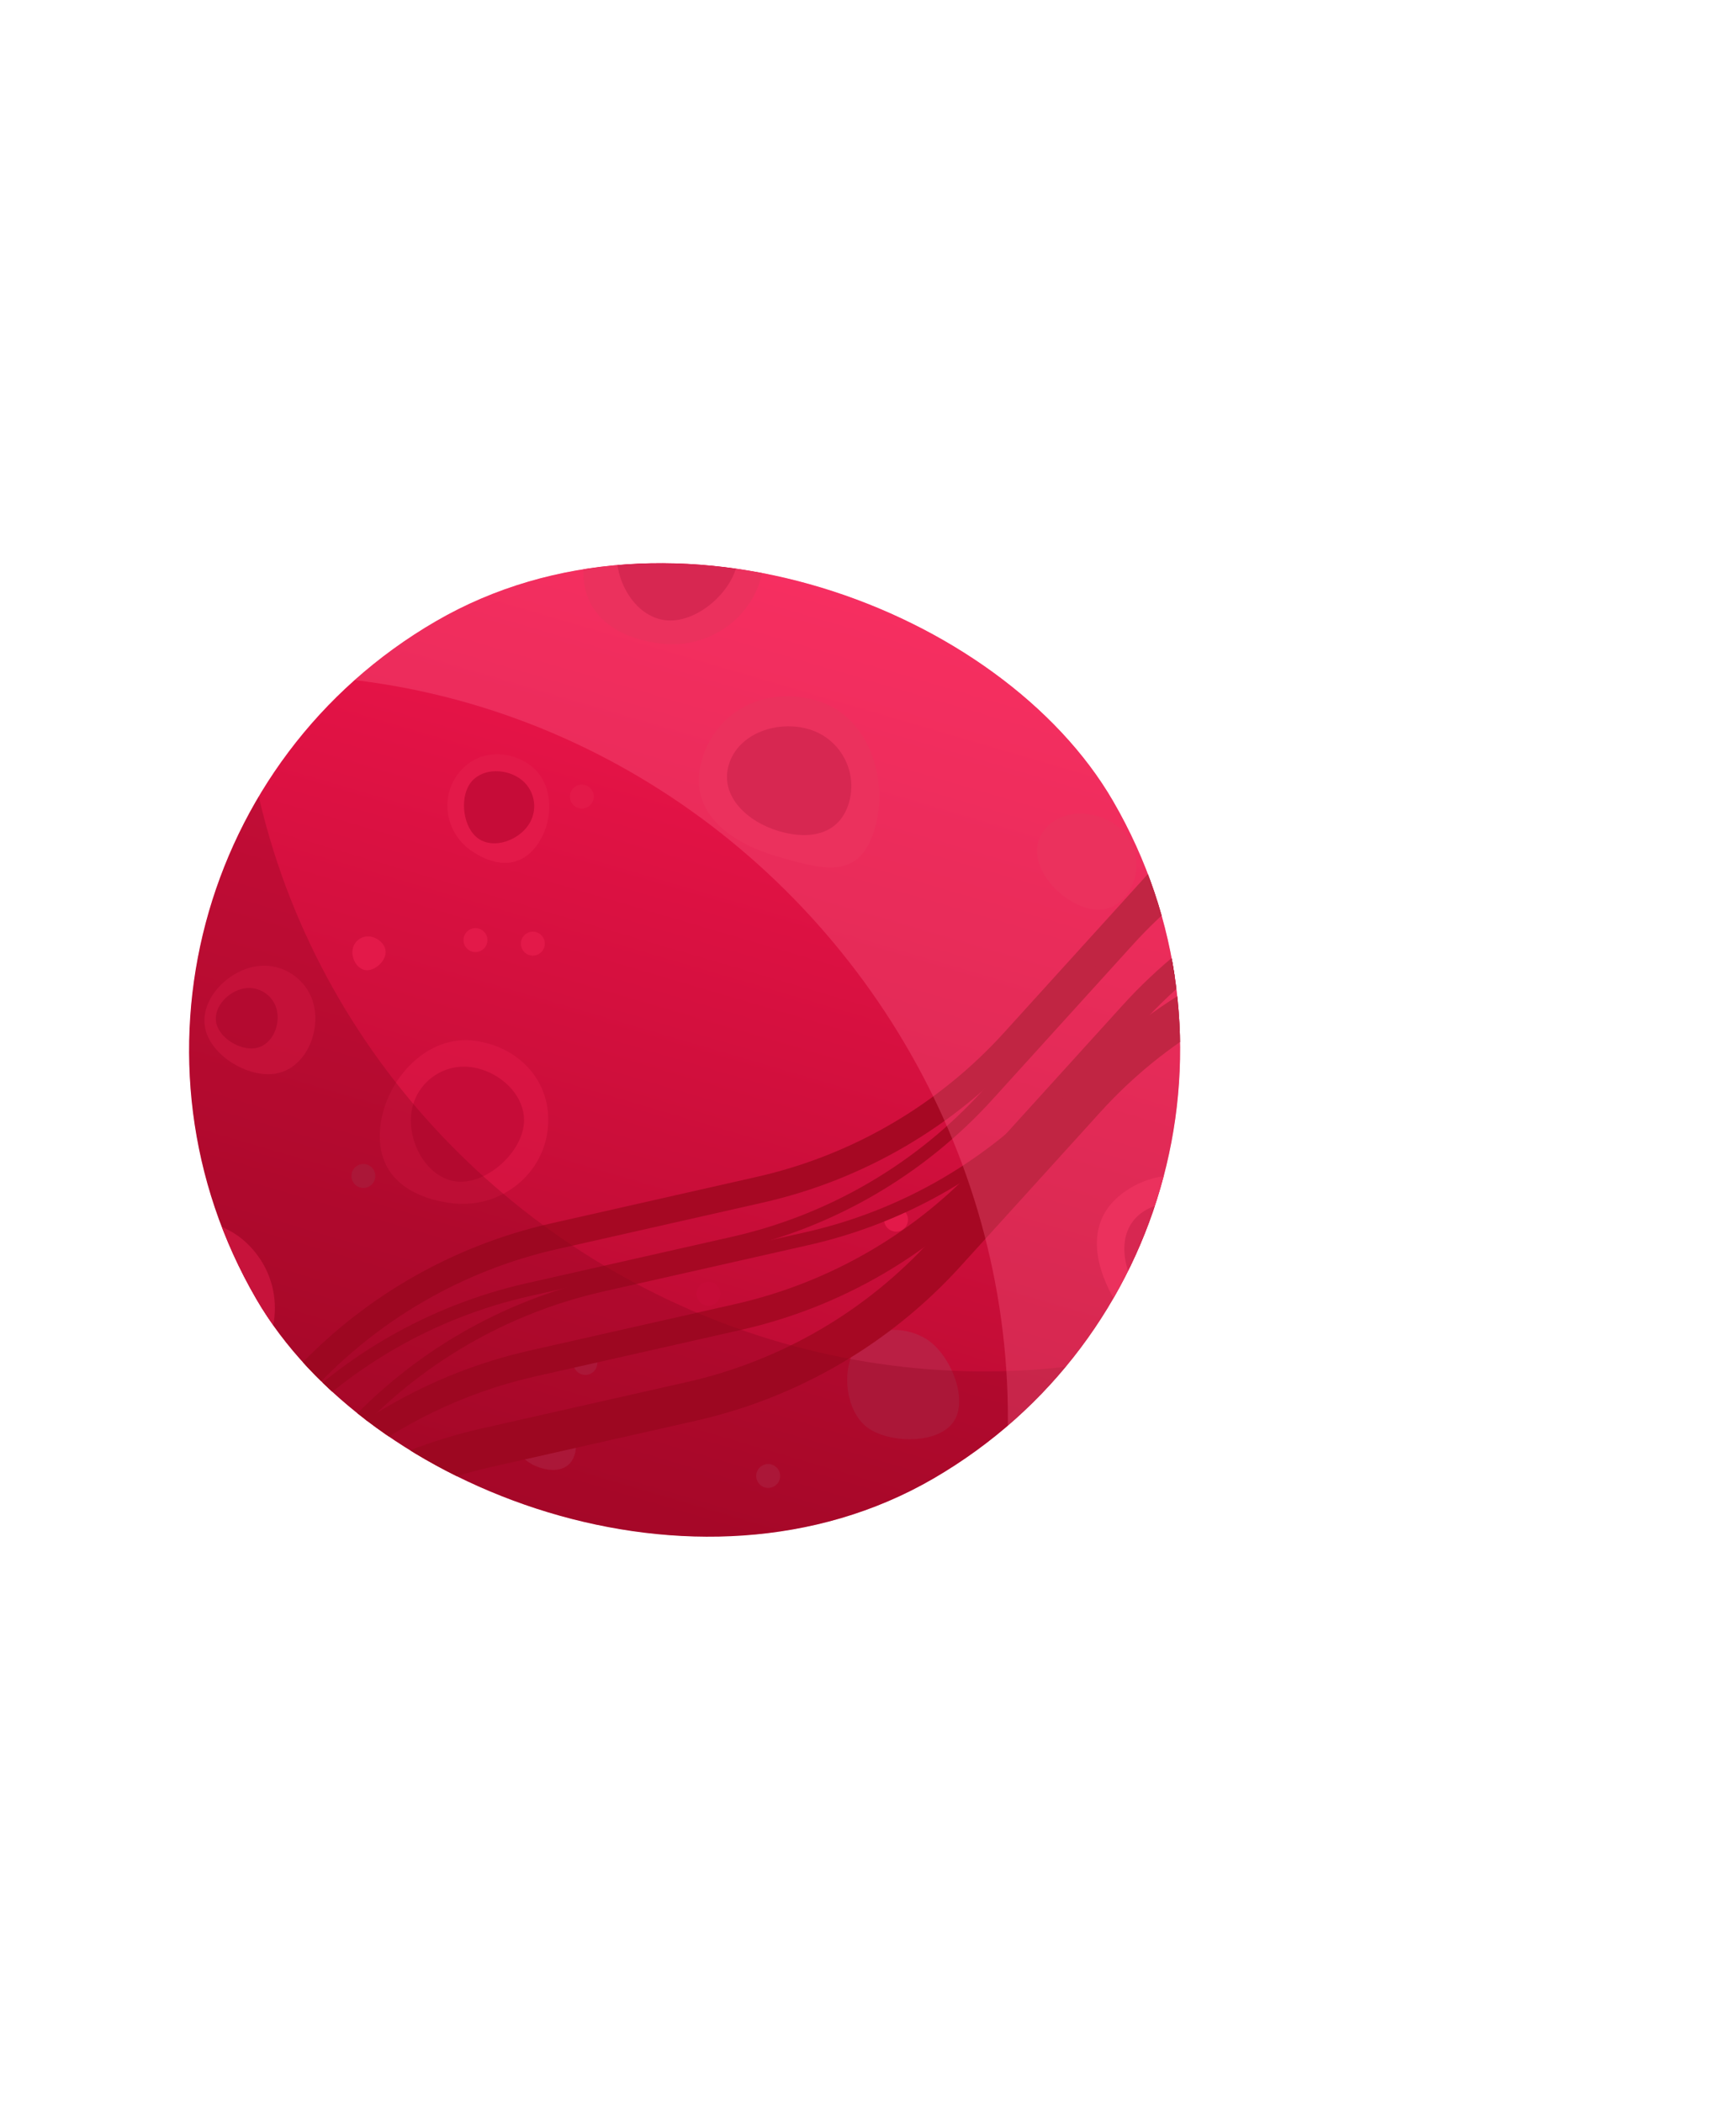 <svg width="237" height="287" viewBox="0 0 237 287" fill="none" xmlns="http://www.w3.org/2000/svg">
<g filter="url(#filter0_d_2_417)">
<g clip-path="url(#clip0_2_417)">
<rect x="1" y="116.957" width="135.277" height="135.277" rx="67.638" transform="rotate(-30.156 1 116.957)" fill="url(#paint0_linear_2_417)"/>
<g filter="url(#filter1_i_2_417)">
<path d="M9.459 203.298C7.231 206.263 3.861 205.742 0.896 203.514C-2.069 201.286 -4.01 197.467 -1.782 194.502C0.446 191.537 5.159 191.667 8.124 193.895C11.089 196.123 11.687 200.333 9.459 203.298Z" fill="#E31949"/>
</g>
<g filter="url(#filter2_i_2_417)">
<path d="M39.223 235.723C39.058 236.891 39.822 238.324 40.99 238.488C42.158 238.653 43.565 237.436 43.729 236.268C43.894 235.1 42.804 234.07 41.636 233.906C40.468 233.741 39.387 234.555 39.223 235.723Z" fill="#C60C38"/>
</g>
<g filter="url(#filter3_i_2_417)">
<path d="M20.73 230.823C20.565 231.991 21.329 233.423 22.497 233.588C23.665 233.752 25.072 232.536 25.236 231.368C25.401 230.2 24.31 229.17 23.142 229.006C21.974 228.841 20.894 229.655 20.73 230.823Z" fill="#C60C38"/>
</g>
<g filter="url(#filter4_i_2_417)">
<path d="M73.515 112.39C71.303 115.748 67.934 115.826 64.487 113.556C61.041 111.286 60.04 106.723 62.252 103.365C64.464 100.007 68.68 99.34 72.126 101.61C75.573 103.88 75.727 109.032 73.515 112.39Z" fill="#E31949"/>
</g>
<g filter="url(#filter5_i_2_417)">
<path d="M72.173 109.899C70.776 112.02 67.503 113.247 65.382 111.85C63.261 110.453 62.721 106.485 64.118 104.364C65.515 102.244 68.742 102.133 70.862 103.53C72.983 104.927 73.57 107.779 72.173 109.899Z" fill="#C60C38"/>
</g>
<g filter="url(#filter6_i_2_417)">
<path d="M130.213 191.321C128.176 194.412 121.72 194.352 118.629 192.316C115.537 190.28 114.75 184.495 116.786 181.404C118.823 178.312 123.526 178.151 126.618 180.187C129.71 182.223 132.249 188.229 130.213 191.321Z" fill="#BA1F44"/>
</g>
<g filter="url(#filter7_i_2_417)">
<path d="M75.771 245.043C80.214 244.756 83.996 237.977 83.71 233.534C83.424 229.091 77.85 224.824 73.407 225.11C68.965 225.396 65.995 230.213 66.281 234.656C66.567 239.099 71.328 245.329 75.771 245.043Z" fill="#E31949"/>
</g>
<g filter="url(#filter8_i_2_417)">
<path d="M119.416 110.452C117.398 117.236 112.95 116.27 105.987 114.199C99.024 112.129 93.827 107.764 95.844 100.98C97.862 94.195 104.626 90.924 111.589 92.995C118.551 95.066 121.433 103.668 119.416 110.452Z" fill="#E31949"/>
</g>
<g filter="url(#filter9_i_2_417)">
<path d="M115.887 106.939C114.613 111.224 110.587 112.048 106.302 110.774C102.017 109.5 98.222 105.998 99.497 101.713C100.771 97.429 106.151 95.6 110.436 96.874C114.72 98.148 117.161 102.654 115.887 106.939Z" fill="#C60C38"/>
</g>
<g filter="url(#filter10_i_2_417)">
<path d="M165.778 181.935C159.966 185.852 157.174 182.313 153.154 176.348C149.134 170.383 147.908 163.775 153.72 159.858C159.532 155.941 166.762 157.698 170.782 163.663C174.802 169.629 171.591 178.019 165.778 181.935Z" fill="#E31949"/>
</g>
<g filter="url(#filter11_i_2_417)">
<path d="M165.29 177.029C161.619 179.502 158.023 177.599 155.549 173.928C153.076 170.257 152.378 165.192 156.049 162.718C159.72 160.244 164.984 162.232 167.458 165.903C169.932 169.574 168.961 174.555 165.29 177.029Z" fill="#C60C38"/>
</g>
<g filter="url(#filter12_i_2_417)">
<path d="M78.462 195.834C77.849 197.897 75.911 198.294 73.849 197.68C71.786 197.067 69.96 195.382 70.573 193.319C71.186 191.257 73.776 190.377 75.838 190.99C77.9 191.603 79.075 193.772 78.462 195.834Z" fill="#BA1F44"/>
</g>
<g filter="url(#filter13_i_2_417)">
<path d="M153.795 119.441C151.567 122.406 148.197 121.885 145.232 119.657C142.267 117.43 140.326 113.61 142.554 110.645C144.782 107.68 149.494 107.81 152.46 110.038C155.425 112.266 156.023 116.476 153.795 119.441Z" fill="#E31949"/>
</g>
<g opacity="0.5" filter="url(#filter14_i_2_417)">
<path d="M51.972 150.716C51.086 157.004 54.996 160.615 61.45 161.524C67.903 162.433 73.852 158.072 74.738 151.784C75.624 145.497 71.326 140.304 64.872 139.395C58.419 138.486 52.858 144.429 51.972 150.716Z" fill="#E31949"/>
</g>
<g filter="url(#filter15_i_2_417)">
<path d="M56.163 149.167C55.603 153.138 58.2 158.01 62.172 158.569C66.143 159.128 70.926 154.991 71.485 151.02C72.044 147.049 68.338 143.549 64.366 142.989C60.395 142.43 56.722 145.196 56.163 149.167Z" fill="#C60C38"/>
</g>
<g filter="url(#filter16_i_2_417)">
<path d="M48.128 126.984C47.964 128.152 48.728 129.585 49.896 129.749C51.064 129.914 52.47 128.697 52.635 127.529C52.799 126.361 51.709 125.332 50.541 125.167C49.373 125.003 48.293 125.816 48.128 126.984Z" fill="#E31949"/>
</g>
<g filter="url(#filter17_i_2_417)">
<path d="M12.276 119.131C12.112 120.299 12.876 121.732 14.043 121.896C15.211 122.061 16.618 120.844 16.783 119.676C16.947 118.508 15.857 117.478 14.689 117.314C13.521 117.149 12.441 117.963 12.276 119.131Z" fill="#E31949"/>
</g>
<g filter="url(#filter18_i_2_417)">
<path d="M174.758 172.624C174.594 173.792 175.358 175.225 176.526 175.389C177.694 175.554 179.1 174.337 179.265 173.169C179.429 172.001 178.339 170.972 177.171 170.807C176.003 170.643 174.923 171.456 174.758 172.624Z" fill="#C60C38"/>
</g>
<g filter="url(#filter19_i_2_417)">
<path d="M183.558 151.867C183.394 153.035 184.158 154.467 185.326 154.632C186.494 154.796 187.9 153.58 188.065 152.411C188.229 151.243 187.139 150.214 185.971 150.05C184.803 149.885 183.723 150.699 183.558 151.867Z" fill="#C60C38"/>
</g>
<g filter="url(#filter20_i_2_417)">
<path d="M165.065 146.966C164.901 148.134 165.664 149.566 166.832 149.731C168 149.895 169.407 148.679 169.572 147.511C169.736 146.343 168.646 145.313 167.478 145.149C166.31 144.984 165.23 145.798 165.065 146.966Z" fill="#C60C38"/>
</g>
<g filter="url(#filter21_i_2_417)">
<path d="M97.078 217.851C96.913 219.019 97.677 220.452 98.845 220.616C100.013 220.781 101.42 219.564 101.584 218.396C101.749 217.228 100.659 216.198 99.491 216.034C98.323 215.869 97.242 216.683 97.078 217.851Z" fill="#BA1F44"/>
</g>
<g opacity="0.8">
<g filter="url(#filter22_i_2_417)">
<path d="M34.864 129.242C31.051 129.887 27.333 133.696 27.979 137.509C28.624 141.321 33.823 144.508 37.635 143.863C41.448 143.217 43.582 138.789 42.936 134.976C42.291 131.164 38.676 128.596 34.864 129.242Z" fill="#E31949"/>
</g>
<g filter="url(#filter23_i_2_417)">
<path d="M33.342 132.243C31.216 132.603 29.144 134.726 29.504 136.851C29.864 138.976 32.761 140.753 34.887 140.393C37.012 140.033 38.201 137.565 37.842 135.439C37.482 133.314 35.467 131.883 33.342 132.243Z" fill="#C60C38"/>
</g>
</g>
<g filter="url(#filter24_i_2_417)">
<path d="M16.671 184.783C20.595 190.37 26.317 190.332 32.051 186.304C37.784 182.276 39.251 174.482 35.327 168.896C31.402 163.309 24.213 162.39 18.48 166.418C12.746 170.446 12.746 179.197 16.671 184.783Z" fill="#E31949"/>
</g>
<g filter="url(#filter25_i_2_417)">
<path d="M18.822 180.489C21.301 184.017 26.918 185.933 30.447 183.455C33.975 180.976 34.69 174.214 32.212 170.686C29.733 167.157 24.252 167.133 20.723 169.612C17.195 172.09 16.344 176.96 18.822 180.489Z" fill="#C60C38"/>
</g>
<g filter="url(#filter26_i_2_417)">
<path d="M79.768 73.558C78.818 80.307 83.014 84.182 89.941 85.157C96.868 86.133 103.254 81.453 104.204 74.704C105.155 67.955 100.542 62.381 93.615 61.406C86.688 60.43 80.719 66.809 79.768 73.558Z" fill="#E31949"/>
</g>
<g filter="url(#filter27_i_2_417)">
<path d="M84.266 71.895C83.666 76.157 86.454 81.386 90.716 81.986C94.979 82.587 100.112 78.146 100.713 73.883C101.313 69.621 97.334 65.864 93.072 65.264C88.809 64.663 84.867 67.632 84.266 71.895Z" fill="#C60C38"/>
</g>
<circle cx="96.724" cy="174.731" r="1.633" transform="rotate(-30.156 96.724 174.731)" fill="#C60C38"/>
<circle cx="79.914" cy="184.176" r="1.633" transform="rotate(-30.156 79.914 184.176)" fill="#BA1F44"/>
<circle cx="64.909" cy="126.475" r="1.633" transform="rotate(-30.156 64.909 126.475)" fill="#E31949"/>
<circle cx="104.872" cy="199.596" r="1.633" transform="rotate(-30.156 104.872 199.596)" fill="#BA1F44"/>
<circle cx="150.078" cy="185.288" r="1.633" transform="rotate(-30.156 150.078 185.288)" fill="#BA1F44"/>
<circle cx="150.235" cy="207.234" r="1.633" transform="rotate(-30.156 150.235 207.234)" fill="#E31949"/>
<circle cx="122.328" cy="164.619" r="1.633" transform="rotate(-30.156 122.328 164.619)" fill="#E31949"/>
<circle cx="79.433" cy="106.888" r="1.633" transform="rotate(-30.156 79.433 106.888)" fill="#E31949"/>
<circle cx="72.746" cy="126.959" r="1.633" transform="rotate(-30.156 72.746 126.959)" fill="#E31949"/>
<circle cx="49.609" cy="158.66" r="1.633" transform="rotate(-30.156 49.609 158.66)" fill="#BA1F44"/>
<circle cx="115.592" cy="70.21" r="1.633" transform="rotate(-30.156 115.592 70.21)" fill="#BA1F44"/>
<path d="M-108.885 291.356L-75.436 254.757C-66.184 244.633 -54.039 237.606 -40.651 234.631L-13.478 228.592C-0.169 225.635 11.914 218.672 21.147 208.641L41.265 186.784C50.442 176.813 62.437 169.872 75.655 166.885L103.719 160.541C117.096 157.518 129.216 150.447 138.431 140.29L157.554 119.214C166.824 108.997 179.033 101.904 192.501 98.911L220.152 92.766C233.62 89.773 245.829 82.679 255.099 72.462L274.132 51.484C283.403 41.267 295.612 34.173 309.079 31.18L357.429 20.435" stroke="#A60823" stroke-width="3.607"/>
<path d="M-111.837 308.716L-78.388 272.117C-69.136 261.994 -56.99 254.967 -43.603 251.992L-16.43 245.953C-3.121 242.995 8.963 236.032 18.196 226.001L38.313 204.144C47.49 194.173 59.486 187.232 72.704 184.245L100.768 177.902C114.144 174.878 126.264 167.807 135.479 157.651L154.602 136.574C163.872 126.357 176.081 119.264 189.549 116.271L217.2 110.126C230.668 107.133 242.877 100.04 252.147 89.822L271.181 68.844C280.451 58.627 292.66 51.534 306.128 48.541L354.478 37.796" stroke="#A60823" stroke-width="3.607"/>
<path d="M-118.186 320.228L-84.737 283.628C-75.485 273.505 -63.34 266.478 -49.952 263.503L-22.779 257.464C-9.47 254.507 2.614 247.544 11.846 237.512L31.964 215.655C41.141 205.685 53.136 198.744 66.354 195.756L94.418 189.413C107.795 186.39 119.915 179.319 129.13 169.162L148.253 148.086C157.523 137.869 169.732 130.775 183.2 127.782L210.851 121.637C224.319 118.644 236.528 111.551 245.798 101.334L264.832 80.356C274.102 70.138 286.311 63.045 299.778 60.052L348.129 49.307" stroke="#A60823" stroke-width="5.411"/>
<path d="M-112.468 298.653L-79.02 262.054C-69.768 251.931 -57.622 244.903 -44.235 241.928L-17.061 235.89C-3.753 232.932 8.331 225.969 17.564 215.938L37.681 194.081C46.859 184.11 58.854 177.169 72.072 174.182L100.136 167.838C113.512 164.815 125.633 157.744 134.848 147.588L153.97 126.511C163.241 116.294 175.45 109.201 188.917 106.208L216.568 100.063C230.036 97.07 242.245 89.977 251.515 79.759L270.549 58.781C279.819 48.564 292.028 41.471 305.496 38.478L353.846 27.733" stroke="#A60823" stroke-width="1.804"/>
<path d="M-102.405 298.021L-68.956 261.422C-59.705 251.299 -47.559 244.272 -34.172 241.297L-6.998 235.258C6.311 232.3 18.394 225.337 27.627 215.306L47.745 193.449C56.922 183.478 68.917 176.537 82.135 173.55L110.199 167.207C123.576 164.183 135.696 157.112 144.911 146.956L164.034 125.88C173.304 115.662 185.513 108.569 198.981 105.576L226.632 99.431C240.099 96.438 252.308 89.345 261.579 79.127L280.612 58.149C289.883 47.932 302.092 40.839 315.559 37.846L363.909 27.101" stroke="#A60823" stroke-width="1.804"/>
<g opacity="0.3" filter="url(#filter28_f_2_417)">
<path d="M33.53 71.396V71.396C23.688 152.771 109.344 211.671 181.805 173.355L205.037 161.069L4.095 276.672L33.53 71.396Z" fill="#86041B"/>
</g>
<g opacity="0.3" filter="url(#filter29_f_2_417)">
<path d="M129.639 230.894V230.894C161.093 155.202 94.528 75.356 14.411 92.678L-11.276 98.232L213.421 41.197L129.639 230.894Z" fill="#FF698D"/>
</g>
</g>
</g>
<defs>
<filter id="filter0_d_2_417" x="-49.729" y="0.075" width="286.383" height="286.383" filterUnits="userSpaceOnUse" color-interpolation-filters="sRGB">
<feFlood flood-opacity="0" result="BackgroundImageFix"/>
<feColorMatrix in="SourceAlpha" type="matrix" values="0 0 0 0 0 0 0 0 0 0 0 0 0 0 0 0 0 0 127 0" result="hardAlpha"/>
<feMorphology radius="5.637" operator="dilate" in="SourceAlpha" result="effect1_dropShadow_2_417"/>
<feOffset dy="1.804"/>
<feGaussianBlur stdDeviation="22.546"/>
<feComposite in2="hardAlpha" operator="out"/>
<feColorMatrix type="matrix" values="0 0 0 0 0.912 0 0 0 0 0.011 0 0 0 0 0.222 0 0 0 0.4 0"/>
<feBlend mode="normal" in2="BackgroundImageFix" result="effect1_dropShadow_2_417"/>
<feBlend mode="normal" in="SourceGraphic" in2="effect1_dropShadow_2_417" result="shape"/>
</filter>
<filter id="filter1_i_2_417" x="-2.747" y="192.247" width="13.553" height="13.935" filterUnits="userSpaceOnUse" color-interpolation-filters="sRGB">
<feFlood flood-opacity="0" result="BackgroundImageFix"/>
<feBlend mode="normal" in="SourceGraphic" in2="BackgroundImageFix" result="shape"/>
<feColorMatrix in="SourceAlpha" type="matrix" values="0 0 0 0 0 0 0 0 0 0 0 0 0 0 0 0 0 0 127 0" result="hardAlpha"/>
<feOffset dy="0.826"/>
<feGaussianBlur stdDeviation="0.826"/>
<feComposite in2="hardAlpha" operator="arithmetic" k2="-1" k3="1"/>
<feColorMatrix type="matrix" values="0 0 0 0 0.542 0 0 0 0 0.041 0 0 0 0 0.142 0 0 0 1 0"/>
<feBlend mode="normal" in2="shape" result="effect1_innerShadow_2_417"/>
</filter>
<filter id="filter2_i_2_417" x="39.201" y="233.885" width="4.545" height="5.445" filterUnits="userSpaceOnUse" color-interpolation-filters="sRGB">
<feFlood flood-opacity="0" result="BackgroundImageFix"/>
<feBlend mode="normal" in="SourceGraphic" in2="BackgroundImageFix" result="shape"/>
<feColorMatrix in="SourceAlpha" type="matrix" values="0 0 0 0 0 0 0 0 0 0 0 0 0 0 0 0 0 0 127 0" result="hardAlpha"/>
<feOffset dy="0.826"/>
<feGaussianBlur stdDeviation="0.826"/>
<feComposite in2="hardAlpha" operator="arithmetic" k2="-1" k3="1"/>
<feColorMatrix type="matrix" values="0 0 0 0 0.542 0 0 0 0 0.041 0 0 0 0 0.142 0 0 0 1 0"/>
<feBlend mode="normal" in2="shape" result="effect1_innerShadow_2_417"/>
</filter>
<filter id="filter3_i_2_417" x="20.707" y="228.984" width="4.545" height="5.445" filterUnits="userSpaceOnUse" color-interpolation-filters="sRGB">
<feFlood flood-opacity="0" result="BackgroundImageFix"/>
<feBlend mode="normal" in="SourceGraphic" in2="BackgroundImageFix" result="shape"/>
<feColorMatrix in="SourceAlpha" type="matrix" values="0 0 0 0 0 0 0 0 0 0 0 0 0 0 0 0 0 0 127 0" result="hardAlpha"/>
<feOffset dy="0.826"/>
<feGaussianBlur stdDeviation="0.826"/>
<feComposite in2="hardAlpha" operator="arithmetic" k2="-1" k3="1"/>
<feColorMatrix type="matrix" values="0 0 0 0 0.542 0 0 0 0 0.041 0 0 0 0 0.142 0 0 0 1 0"/>
<feBlend mode="normal" in2="shape" result="effect1_innerShadow_2_417"/>
</filter>
<filter id="filter4_i_2_417" x="61.077" y="100.28" width="13.905" height="15.655" filterUnits="userSpaceOnUse" color-interpolation-filters="sRGB">
<feFlood flood-opacity="0" result="BackgroundImageFix"/>
<feBlend mode="normal" in="SourceGraphic" in2="BackgroundImageFix" result="shape"/>
<feColorMatrix in="SourceAlpha" type="matrix" values="0 0 0 0 0 0 0 0 0 0 0 0 0 0 0 0 0 0 127 0" result="hardAlpha"/>
<feOffset dy="0.826"/>
<feGaussianBlur stdDeviation="0.826"/>
<feComposite in2="hardAlpha" operator="arithmetic" k2="-1" k3="1"/>
<feColorMatrix type="matrix" values="0 0 0 0 0.542 0 0 0 0 0.041 0 0 0 0 0.142 0 0 0 1 0"/>
<feBlend mode="normal" in2="shape" result="effect1_innerShadow_2_417"/>
</filter>
<filter id="filter5_i_2_417" x="63.345" y="102.604" width="9.587" height="10.668" filterUnits="userSpaceOnUse" color-interpolation-filters="sRGB">
<feFlood flood-opacity="0" result="BackgroundImageFix"/>
<feBlend mode="normal" in="SourceGraphic" in2="BackgroundImageFix" result="shape"/>
<feColorMatrix in="SourceAlpha" type="matrix" values="0 0 0 0 0 0 0 0 0 0 0 0 0 0 0 0 0 0 127 0" result="hardAlpha"/>
<feOffset dy="0.826"/>
<feGaussianBlur stdDeviation="0.826"/>
<feComposite in2="hardAlpha" operator="arithmetic" k2="-1" k3="1"/>
<feColorMatrix type="matrix" values="0 0 0 0 0.542 0 0 0 0 0.041 0 0 0 0 0.142 0 0 0 1 0"/>
<feBlend mode="normal" in2="shape" result="effect1_innerShadow_2_417"/>
</filter>
<filter id="filter6_i_2_417" x="115.659" y="178.837" width="15.286" height="15.746" filterUnits="userSpaceOnUse" color-interpolation-filters="sRGB">
<feFlood flood-opacity="0" result="BackgroundImageFix"/>
<feBlend mode="normal" in="SourceGraphic" in2="BackgroundImageFix" result="shape"/>
<feColorMatrix in="SourceAlpha" type="matrix" values="0 0 0 0 0 0 0 0 0 0 0 0 0 0 0 0 0 0 127 0" result="hardAlpha"/>
<feOffset dy="0.826"/>
<feGaussianBlur stdDeviation="0.826"/>
<feComposite in2="hardAlpha" operator="arithmetic" k2="-1" k3="1"/>
<feColorMatrix type="matrix" values="0 0 0 0 0.542 0 0 0 0 0.041 0 0 0 0 0.142 0 0 0 1 0"/>
<feBlend mode="normal" in2="shape" result="effect1_innerShadow_2_417"/>
</filter>
<filter id="filter7_i_2_417" x="66.262" y="225.096" width="17.463" height="20.782" filterUnits="userSpaceOnUse" color-interpolation-filters="sRGB">
<feFlood flood-opacity="0" result="BackgroundImageFix"/>
<feBlend mode="normal" in="SourceGraphic" in2="BackgroundImageFix" result="shape"/>
<feColorMatrix in="SourceAlpha" type="matrix" values="0 0 0 0 0 0 0 0 0 0 0 0 0 0 0 0 0 0 127 0" result="hardAlpha"/>
<feOffset dy="0.826"/>
<feGaussianBlur stdDeviation="0.826"/>
<feComposite in2="hardAlpha" operator="arithmetic" k2="-1" k3="1"/>
<feColorMatrix type="matrix" values="0 0 0 0 0.542 0 0 0 0 0.041 0 0 0 0 0.142 0 0 0 1 0"/>
<feBlend mode="normal" in2="shape" result="effect1_innerShadow_2_417"/>
</filter>
<filter id="filter8_i_2_417" x="95.405" y="92.379" width="24.641" height="24.178" filterUnits="userSpaceOnUse" color-interpolation-filters="sRGB">
<feFlood flood-opacity="0" result="BackgroundImageFix"/>
<feBlend mode="normal" in="SourceGraphic" in2="BackgroundImageFix" result="shape"/>
<feColorMatrix in="SourceAlpha" type="matrix" values="0 0 0 0 0 0 0 0 0 0 0 0 0 0 0 0 0 0 127 0" result="hardAlpha"/>
<feOffset dy="0.826"/>
<feGaussianBlur stdDeviation="0.826"/>
<feComposite in2="hardAlpha" operator="arithmetic" k2="-1" k3="1"/>
<feColorMatrix type="matrix" values="0 0 0 0 0.542 0 0 0 0 0.041 0 0 0 0 0.142 0 0 0 1 0"/>
<feBlend mode="normal" in2="shape" result="effect1_innerShadow_2_417"/>
</filter>
<filter id="filter9_i_2_417" x="99.246" y="96.476" width="16.978" height="15.671" filterUnits="userSpaceOnUse" color-interpolation-filters="sRGB">
<feFlood flood-opacity="0" result="BackgroundImageFix"/>
<feBlend mode="normal" in="SourceGraphic" in2="BackgroundImageFix" result="shape"/>
<feColorMatrix in="SourceAlpha" type="matrix" values="0 0 0 0 0 0 0 0 0 0 0 0 0 0 0 0 0 0 127 0" result="hardAlpha"/>
<feOffset dy="0.826"/>
<feGaussianBlur stdDeviation="0.826"/>
<feComposite in2="hardAlpha" operator="arithmetic" k2="-1" k3="1"/>
<feColorMatrix type="matrix" values="0 0 0 0 0.542 0 0 0 0 0.041 0 0 0 0 0.142 0 0 0 1 0"/>
<feBlend mode="normal" in2="shape" result="effect1_innerShadow_2_417"/>
</filter>
<filter id="filter10_i_2_417" x="149.746" y="157.766" width="22.828" height="26.645" filterUnits="userSpaceOnUse" color-interpolation-filters="sRGB">
<feFlood flood-opacity="0" result="BackgroundImageFix"/>
<feBlend mode="normal" in="SourceGraphic" in2="BackgroundImageFix" result="shape"/>
<feColorMatrix in="SourceAlpha" type="matrix" values="0 0 0 0 0 0 0 0 0 0 0 0 0 0 0 0 0 0 127 0" result="hardAlpha"/>
<feOffset dy="0.826"/>
<feGaussianBlur stdDeviation="0.826"/>
<feComposite in2="hardAlpha" operator="arithmetic" k2="-1" k3="1"/>
<feColorMatrix type="matrix" values="0 0 0 0 0.542 0 0 0 0 0.041 0 0 0 0 0.142 0 0 0 1 0"/>
<feBlend mode="normal" in2="shape" result="effect1_innerShadow_2_417"/>
</filter>
<filter id="filter11_i_2_417" x="153.495" y="161.621" width="15.333" height="17.351" filterUnits="userSpaceOnUse" color-interpolation-filters="sRGB">
<feFlood flood-opacity="0" result="BackgroundImageFix"/>
<feBlend mode="normal" in="SourceGraphic" in2="BackgroundImageFix" result="shape"/>
<feColorMatrix in="SourceAlpha" type="matrix" values="0 0 0 0 0 0 0 0 0 0 0 0 0 0 0 0 0 0 127 0" result="hardAlpha"/>
<feOffset dy="0.826"/>
<feGaussianBlur stdDeviation="0.826"/>
<feComposite in2="hardAlpha" operator="arithmetic" k2="-1" k3="1"/>
<feColorMatrix type="matrix" values="0 0 0 0 0.542 0 0 0 0 0.041 0 0 0 0 0.142 0 0 0 1 0"/>
<feBlend mode="normal" in2="shape" result="effect1_innerShadow_2_417"/>
</filter>
<filter id="filter12_i_2_417" x="70.453" y="190.798" width="8.172" height="7.971" filterUnits="userSpaceOnUse" color-interpolation-filters="sRGB">
<feFlood flood-opacity="0" result="BackgroundImageFix"/>
<feBlend mode="normal" in="SourceGraphic" in2="BackgroundImageFix" result="shape"/>
<feColorMatrix in="SourceAlpha" type="matrix" values="0 0 0 0 0 0 0 0 0 0 0 0 0 0 0 0 0 0 127 0" result="hardAlpha"/>
<feOffset dy="0.826"/>
<feGaussianBlur stdDeviation="0.826"/>
<feComposite in2="hardAlpha" operator="arithmetic" k2="-1" k3="1"/>
<feColorMatrix type="matrix" values="0 0 0 0 0.542 0 0 0 0 0.041 0 0 0 0 0.142 0 0 0 1 0"/>
<feBlend mode="normal" in2="shape" result="effect1_innerShadow_2_417"/>
</filter>
<filter id="filter13_i_2_417" x="141.589" y="108.39" width="13.553" height="13.935" filterUnits="userSpaceOnUse" color-interpolation-filters="sRGB">
<feFlood flood-opacity="0" result="BackgroundImageFix"/>
<feBlend mode="normal" in="SourceGraphic" in2="BackgroundImageFix" result="shape"/>
<feColorMatrix in="SourceAlpha" type="matrix" values="0 0 0 0 0 0 0 0 0 0 0 0 0 0 0 0 0 0 127 0" result="hardAlpha"/>
<feOffset dy="0.826"/>
<feGaussianBlur stdDeviation="0.826"/>
<feComposite in2="hardAlpha" operator="arithmetic" k2="-1" k3="1"/>
<feColorMatrix type="matrix" values="0 0 0 0 0.542 0 0 0 0 0.041 0 0 0 0 0.142 0 0 0 1 0"/>
<feBlend mode="normal" in2="shape" result="effect1_innerShadow_2_417"/>
</filter>
<filter id="filter14_i_2_417" x="51.847" y="139.302" width="23.006" height="23.167" filterUnits="userSpaceOnUse" color-interpolation-filters="sRGB">
<feFlood flood-opacity="0" result="BackgroundImageFix"/>
<feBlend mode="normal" in="SourceGraphic" in2="BackgroundImageFix" result="shape"/>
<feColorMatrix in="SourceAlpha" type="matrix" values="0 0 0 0 0 0 0 0 0 0 0 0 0 0 0 0 0 0 127 0" result="hardAlpha"/>
<feOffset dy="0.826"/>
<feGaussianBlur stdDeviation="0.826"/>
<feComposite in2="hardAlpha" operator="arithmetic" k2="-1" k3="1"/>
<feColorMatrix type="matrix" values="0 0 0 0 0.542 0 0 0 0 0.041 0 0 0 0 0.142 0 0 0 1 0"/>
<feBlend mode="normal" in2="shape" result="effect1_innerShadow_2_417"/>
</filter>
<filter id="filter15_i_2_417" x="56.087" y="142.918" width="15.454" height="16.529" filterUnits="userSpaceOnUse" color-interpolation-filters="sRGB">
<feFlood flood-opacity="0" result="BackgroundImageFix"/>
<feBlend mode="normal" in="SourceGraphic" in2="BackgroundImageFix" result="shape"/>
<feColorMatrix in="SourceAlpha" type="matrix" values="0 0 0 0 0 0 0 0 0 0 0 0 0 0 0 0 0 0 127 0" result="hardAlpha"/>
<feOffset dy="0.826"/>
<feGaussianBlur stdDeviation="0.826"/>
<feComposite in2="hardAlpha" operator="arithmetic" k2="-1" k3="1"/>
<feColorMatrix type="matrix" values="0 0 0 0 0.542 0 0 0 0 0.041 0 0 0 0 0.142 0 0 0 1 0"/>
<feBlend mode="normal" in2="shape" result="effect1_innerShadow_2_417"/>
</filter>
<filter id="filter16_i_2_417" x="48.106" y="125.146" width="4.545" height="5.445" filterUnits="userSpaceOnUse" color-interpolation-filters="sRGB">
<feFlood flood-opacity="0" result="BackgroundImageFix"/>
<feBlend mode="normal" in="SourceGraphic" in2="BackgroundImageFix" result="shape"/>
<feColorMatrix in="SourceAlpha" type="matrix" values="0 0 0 0 0 0 0 0 0 0 0 0 0 0 0 0 0 0 127 0" result="hardAlpha"/>
<feOffset dy="0.826"/>
<feGaussianBlur stdDeviation="0.826"/>
<feComposite in2="hardAlpha" operator="arithmetic" k2="-1" k3="1"/>
<feColorMatrix type="matrix" values="0 0 0 0 0.542 0 0 0 0 0.041 0 0 0 0 0.142 0 0 0 1 0"/>
<feBlend mode="normal" in2="shape" result="effect1_innerShadow_2_417"/>
</filter>
<filter id="filter17_i_2_417" x="12.254" y="117.293" width="4.545" height="5.445" filterUnits="userSpaceOnUse" color-interpolation-filters="sRGB">
<feFlood flood-opacity="0" result="BackgroundImageFix"/>
<feBlend mode="normal" in="SourceGraphic" in2="BackgroundImageFix" result="shape"/>
<feColorMatrix in="SourceAlpha" type="matrix" values="0 0 0 0 0 0 0 0 0 0 0 0 0 0 0 0 0 0 127 0" result="hardAlpha"/>
<feOffset dy="0.826"/>
<feGaussianBlur stdDeviation="0.826"/>
<feComposite in2="hardAlpha" operator="arithmetic" k2="-1" k3="1"/>
<feColorMatrix type="matrix" values="0 0 0 0 0.542 0 0 0 0 0.041 0 0 0 0 0.142 0 0 0 1 0"/>
<feBlend mode="normal" in2="shape" result="effect1_innerShadow_2_417"/>
</filter>
<filter id="filter18_i_2_417" x="174.736" y="170.786" width="4.545" height="5.445" filterUnits="userSpaceOnUse" color-interpolation-filters="sRGB">
<feFlood flood-opacity="0" result="BackgroundImageFix"/>
<feBlend mode="normal" in="SourceGraphic" in2="BackgroundImageFix" result="shape"/>
<feColorMatrix in="SourceAlpha" type="matrix" values="0 0 0 0 0 0 0 0 0 0 0 0 0 0 0 0 0 0 127 0" result="hardAlpha"/>
<feOffset dy="0.826"/>
<feGaussianBlur stdDeviation="0.826"/>
<feComposite in2="hardAlpha" operator="arithmetic" k2="-1" k3="1"/>
<feColorMatrix type="matrix" values="0 0 0 0 0.542 0 0 0 0 0.041 0 0 0 0 0.142 0 0 0 1 0"/>
<feBlend mode="normal" in2="shape" result="effect1_innerShadow_2_417"/>
</filter>
<filter id="filter19_i_2_417" x="183.536" y="150.028" width="4.545" height="5.445" filterUnits="userSpaceOnUse" color-interpolation-filters="sRGB">
<feFlood flood-opacity="0" result="BackgroundImageFix"/>
<feBlend mode="normal" in="SourceGraphic" in2="BackgroundImageFix" result="shape"/>
<feColorMatrix in="SourceAlpha" type="matrix" values="0 0 0 0 0 0 0 0 0 0 0 0 0 0 0 0 0 0 127 0" result="hardAlpha"/>
<feOffset dy="0.826"/>
<feGaussianBlur stdDeviation="0.826"/>
<feComposite in2="hardAlpha" operator="arithmetic" k2="-1" k3="1"/>
<feColorMatrix type="matrix" values="0 0 0 0 0.542 0 0 0 0 0.041 0 0 0 0 0.142 0 0 0 1 0"/>
<feBlend mode="normal" in2="shape" result="effect1_innerShadow_2_417"/>
</filter>
<filter id="filter20_i_2_417" x="165.043" y="145.128" width="4.545" height="5.445" filterUnits="userSpaceOnUse" color-interpolation-filters="sRGB">
<feFlood flood-opacity="0" result="BackgroundImageFix"/>
<feBlend mode="normal" in="SourceGraphic" in2="BackgroundImageFix" result="shape"/>
<feColorMatrix in="SourceAlpha" type="matrix" values="0 0 0 0 0 0 0 0 0 0 0 0 0 0 0 0 0 0 127 0" result="hardAlpha"/>
<feOffset dy="0.826"/>
<feGaussianBlur stdDeviation="0.826"/>
<feComposite in2="hardAlpha" operator="arithmetic" k2="-1" k3="1"/>
<feColorMatrix type="matrix" values="0 0 0 0 0.542 0 0 0 0 0.041 0 0 0 0 0.142 0 0 0 1 0"/>
<feBlend mode="normal" in2="shape" result="effect1_innerShadow_2_417"/>
</filter>
<filter id="filter21_i_2_417" x="97.055" y="216.013" width="4.545" height="5.445" filterUnits="userSpaceOnUse" color-interpolation-filters="sRGB">
<feFlood flood-opacity="0" result="BackgroundImageFix"/>
<feBlend mode="normal" in="SourceGraphic" in2="BackgroundImageFix" result="shape"/>
<feColorMatrix in="SourceAlpha" type="matrix" values="0 0 0 0 0 0 0 0 0 0 0 0 0 0 0 0 0 0 127 0" result="hardAlpha"/>
<feOffset dy="0.826"/>
<feGaussianBlur stdDeviation="0.826"/>
<feComposite in2="hardAlpha" operator="arithmetic" k2="-1" k3="1"/>
<feColorMatrix type="matrix" values="0 0 0 0 0.542 0 0 0 0 0.041 0 0 0 0 0.142 0 0 0 1 0"/>
<feBlend mode="normal" in2="shape" result="effect1_innerShadow_2_417"/>
</filter>
<filter id="filter22_i_2_417" x="27.905" y="129.142" width="15.145" height="15.63" filterUnits="userSpaceOnUse" color-interpolation-filters="sRGB">
<feFlood flood-opacity="0" result="BackgroundImageFix"/>
<feBlend mode="normal" in="SourceGraphic" in2="BackgroundImageFix" result="shape"/>
<feColorMatrix in="SourceAlpha" type="matrix" values="0 0 0 0 0 0 0 0 0 0 0 0 0 0 0 0 0 0 127 0" result="hardAlpha"/>
<feOffset dy="0.826"/>
<feGaussianBlur stdDeviation="0.826"/>
<feComposite in2="hardAlpha" operator="arithmetic" k2="-1" k3="1"/>
<feColorMatrix type="matrix" values="0 0 0 0 0.542 0 0 0 0 0.041 0 0 0 0 0.142 0 0 0 1 0"/>
<feBlend mode="normal" in2="shape" result="effect1_innerShadow_2_417"/>
</filter>
<filter id="filter23_i_2_417" x="29.463" y="132.187" width="8.442" height="9.078" filterUnits="userSpaceOnUse" color-interpolation-filters="sRGB">
<feFlood flood-opacity="0" result="BackgroundImageFix"/>
<feBlend mode="normal" in="SourceGraphic" in2="BackgroundImageFix" result="shape"/>
<feColorMatrix in="SourceAlpha" type="matrix" values="0 0 0 0 0 0 0 0 0 0 0 0 0 0 0 0 0 0 127 0" result="hardAlpha"/>
<feOffset dy="0.826"/>
<feGaussianBlur stdDeviation="0.826"/>
<feComposite in2="hardAlpha" operator="arithmetic" k2="-1" k3="1"/>
<feColorMatrix type="matrix" values="0 0 0 0 0.542 0 0 0 0 0.041 0 0 0 0 0.142 0 0 0 1 0"/>
<feBlend mode="normal" in2="shape" result="effect1_innerShadow_2_417"/>
</filter>
<filter id="filter24_i_2_417" x="13.921" y="163.939" width="23.606" height="26.058" filterUnits="userSpaceOnUse" color-interpolation-filters="sRGB">
<feFlood flood-opacity="0" result="BackgroundImageFix"/>
<feBlend mode="normal" in="SourceGraphic" in2="BackgroundImageFix" result="shape"/>
<feColorMatrix in="SourceAlpha" type="matrix" values="0 0 0 0 0 0 0 0 0 0 0 0 0 0 0 0 0 0 127 0" result="hardAlpha"/>
<feOffset dy="0.826"/>
<feGaussianBlur stdDeviation="0.826"/>
<feComposite in2="hardAlpha" operator="arithmetic" k2="-1" k3="1"/>
<feColorMatrix type="matrix" values="0 0 0 0 0.542 0 0 0 0 0.041 0 0 0 0 0.142 0 0 0 1 0"/>
<feBlend mode="normal" in2="shape" result="effect1_innerShadow_2_417"/>
</filter>
<filter id="filter25_i_2_417" x="17.403" y="167.877" width="16.274" height="17.524" filterUnits="userSpaceOnUse" color-interpolation-filters="sRGB">
<feFlood flood-opacity="0" result="BackgroundImageFix"/>
<feBlend mode="normal" in="SourceGraphic" in2="BackgroundImageFix" result="shape"/>
<feColorMatrix in="SourceAlpha" type="matrix" values="0 0 0 0 0 0 0 0 0 0 0 0 0 0 0 0 0 0 127 0" result="hardAlpha"/>
<feOffset dy="0.826"/>
<feGaussianBlur stdDeviation="0.826"/>
<feComposite in2="hardAlpha" operator="arithmetic" k2="-1" k3="1"/>
<feColorMatrix type="matrix" values="0 0 0 0 0.542 0 0 0 0 0.041 0 0 0 0 0.142 0 0 0 1 0"/>
<feBlend mode="normal" in2="shape" result="effect1_innerShadow_2_417"/>
</filter>
<filter id="filter26_i_2_417" x="79.635" y="61.306" width="24.694" height="24.806" filterUnits="userSpaceOnUse" color-interpolation-filters="sRGB">
<feFlood flood-opacity="0" result="BackgroundImageFix"/>
<feBlend mode="normal" in="SourceGraphic" in2="BackgroundImageFix" result="shape"/>
<feColorMatrix in="SourceAlpha" type="matrix" values="0 0 0 0 0 0 0 0 0 0 0 0 0 0 0 0 0 0 127 0" result="hardAlpha"/>
<feOffset dy="0.826"/>
<feGaussianBlur stdDeviation="0.826"/>
<feComposite in2="hardAlpha" operator="arithmetic" k2="-1" k3="1"/>
<feColorMatrix type="matrix" values="0 0 0 0 0.542 0 0 0 0 0.041 0 0 0 0 0.142 0 0 0 1 0"/>
<feBlend mode="normal" in2="shape" result="effect1_innerShadow_2_417"/>
</filter>
<filter id="filter27_i_2_417" x="84.185" y="65.187" width="16.588" height="17.68" filterUnits="userSpaceOnUse" color-interpolation-filters="sRGB">
<feFlood flood-opacity="0" result="BackgroundImageFix"/>
<feBlend mode="normal" in="SourceGraphic" in2="BackgroundImageFix" result="shape"/>
<feColorMatrix in="SourceAlpha" type="matrix" values="0 0 0 0 0 0 0 0 0 0 0 0 0 0 0 0 0 0 127 0" result="hardAlpha"/>
<feOffset dy="0.826"/>
<feGaussianBlur stdDeviation="0.826"/>
<feComposite in2="hardAlpha" operator="arithmetic" k2="-1" k3="1"/>
<feColorMatrix type="matrix" values="0 0 0 0 0.542 0 0 0 0 0.041 0 0 0 0 0.142 0 0 0 1 0"/>
<feBlend mode="normal" in2="shape" result="effect1_innerShadow_2_417"/>
</filter>
<filter id="filter28_f_2_417" x="-9.433" y="57.869" width="227.998" height="232.331" filterUnits="userSpaceOnUse" color-interpolation-filters="sRGB">
<feFlood flood-opacity="0" result="BackgroundImageFix"/>
<feBlend mode="normal" in="SourceGraphic" in2="BackgroundImageFix" result="shape"/>
<feGaussianBlur stdDeviation="6.764" result="effect1_foregroundBlur_2_417"/>
</filter>
<filter id="filter29_f_2_417" x="-31.567" y="20.905" width="265.28" height="230.28" filterUnits="userSpaceOnUse" color-interpolation-filters="sRGB">
<feFlood flood-opacity="0" result="BackgroundImageFix"/>
<feBlend mode="normal" in="SourceGraphic" in2="BackgroundImageFix" result="shape"/>
<feGaussianBlur stdDeviation="10.146" result="effect1_foregroundBlur_2_417"/>
</filter>
<linearGradient id="paint0_linear_2_417" x1="117.225" y1="138.939" x2="-36.426" y2="284.361" gradientUnits="userSpaceOnUse">
<stop stop-color="#F3164E"/>
<stop offset="1" stop-color="#8B0119"/>
</linearGradient>
<clipPath id="clip0_2_417">
<rect x="1" y="116.957" width="135.277" height="135.277" rx="67.638" transform="rotate(-30.156 1 116.957)" fill="white"/>
</clipPath>
</defs>
</svg>
